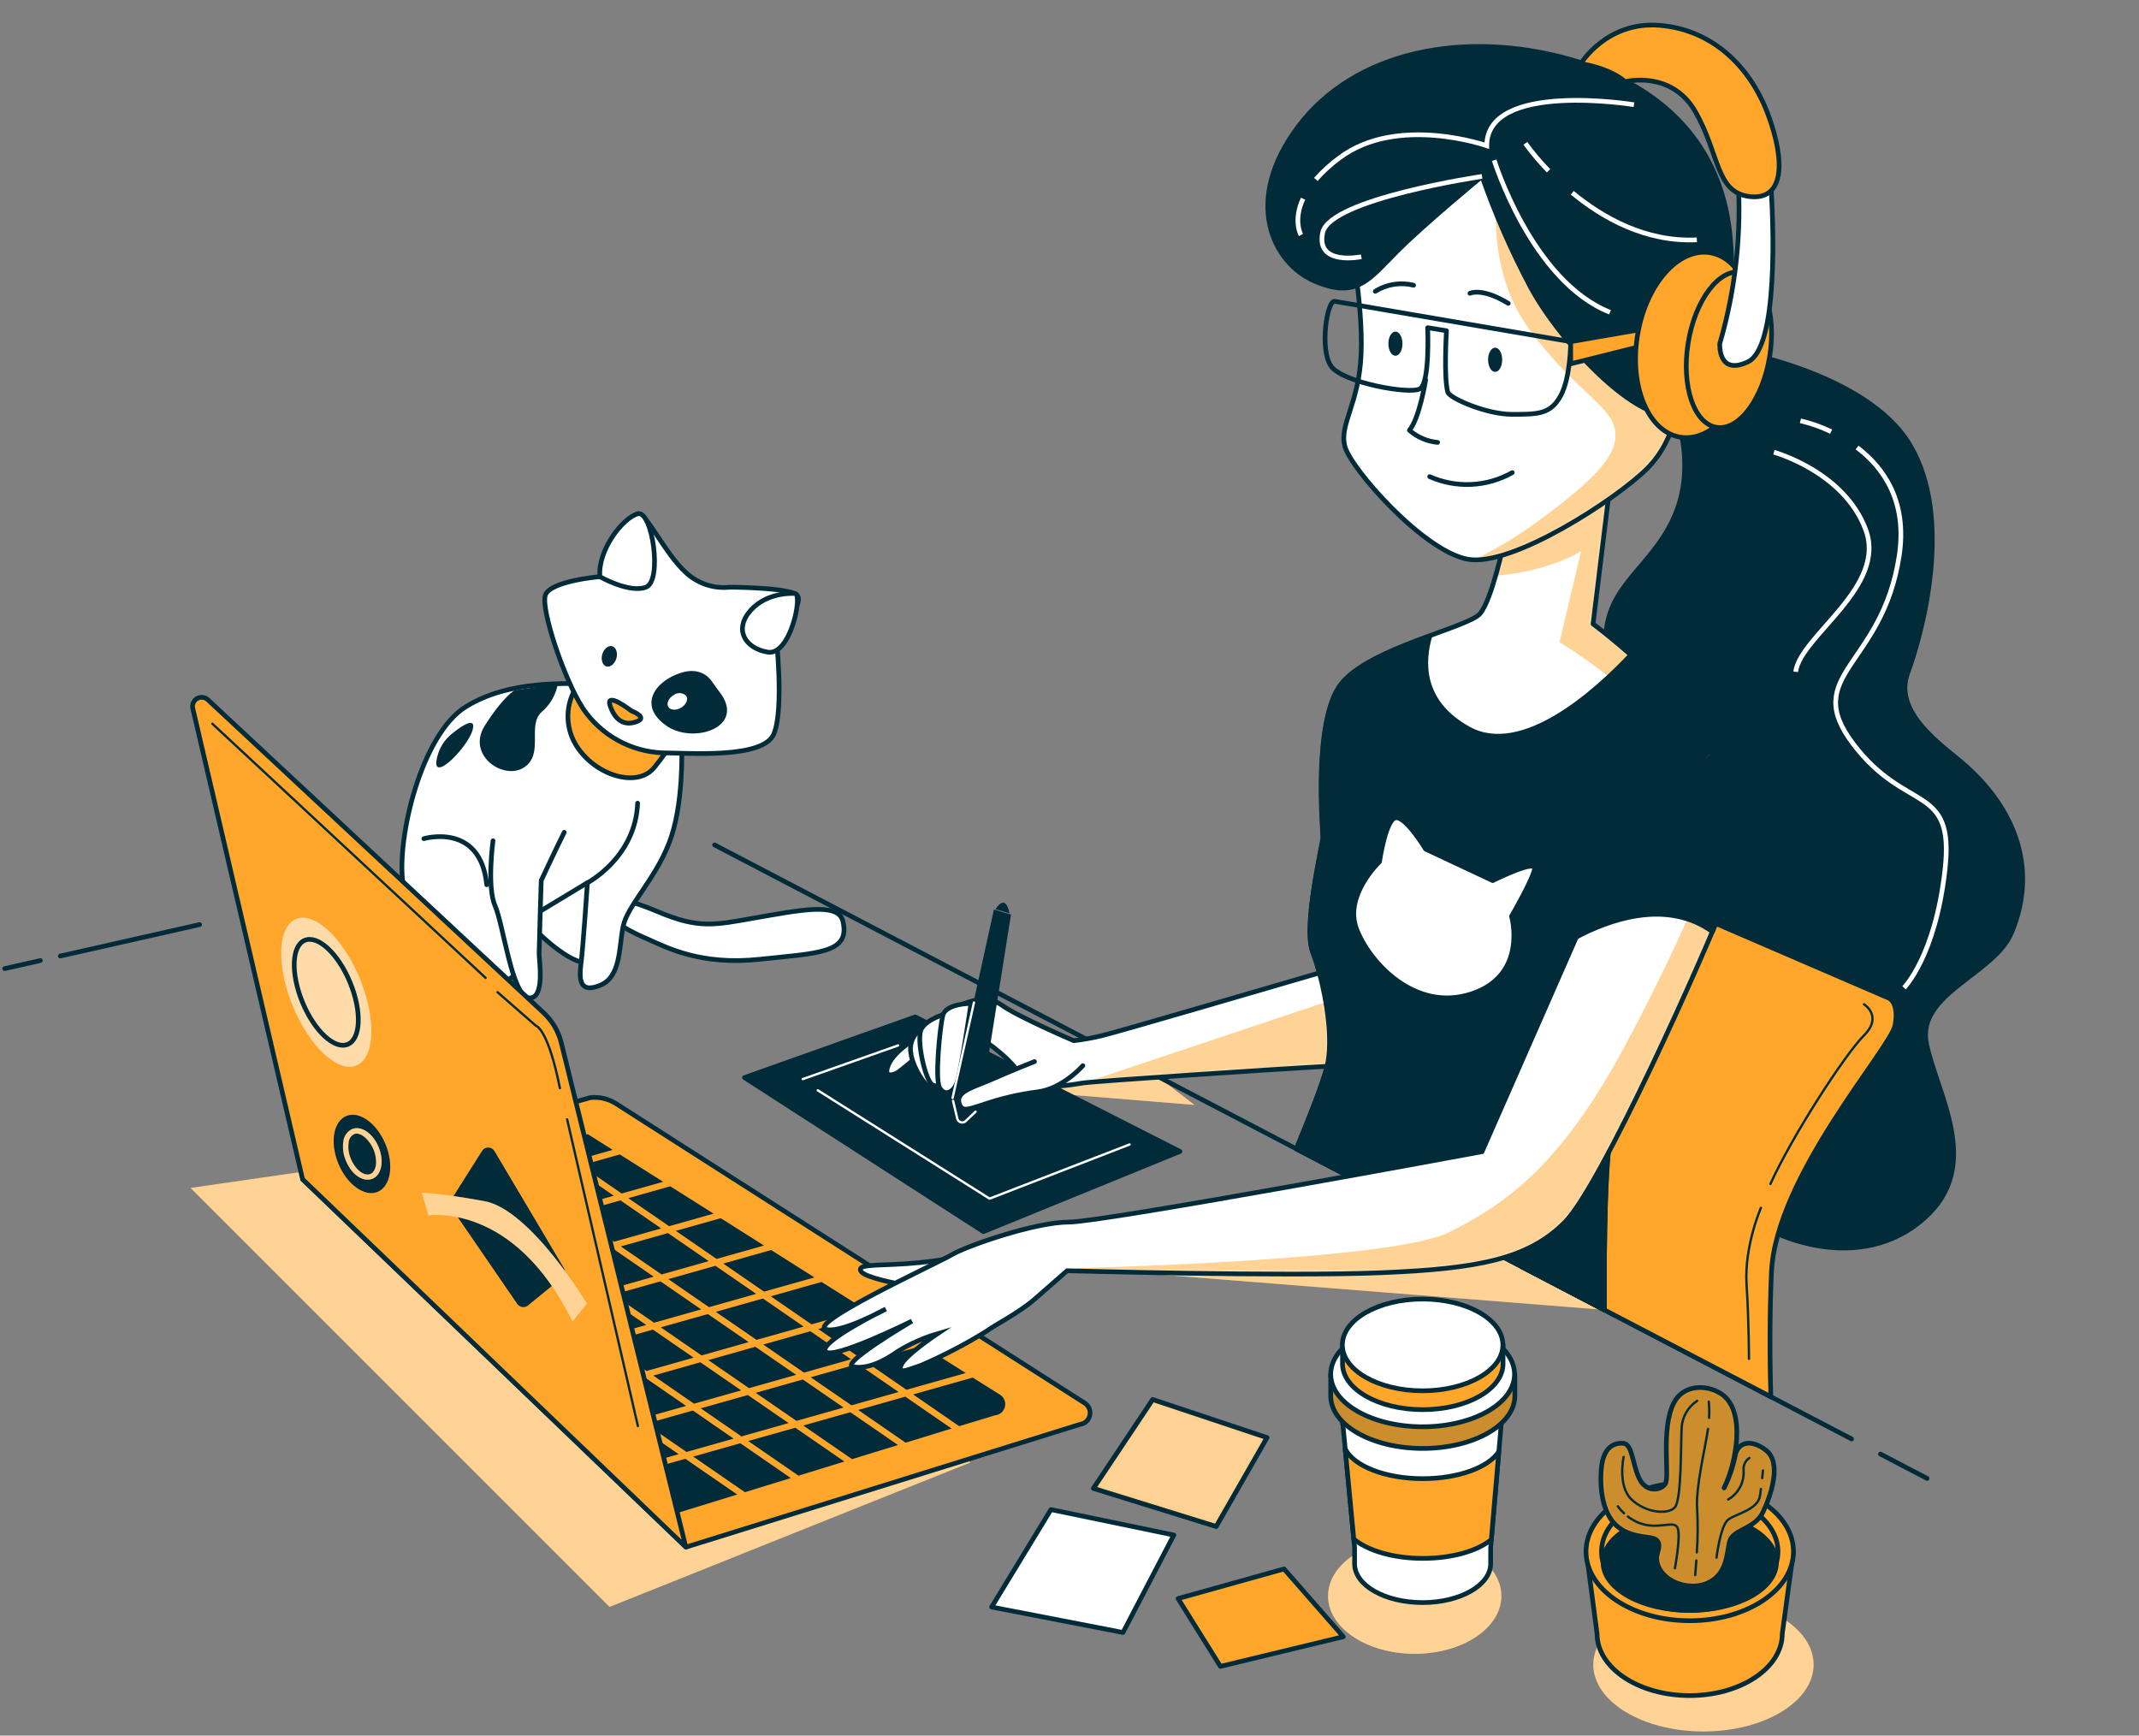<svg width="456" height="370" viewBox="0 0 456 370" fill="none" xmlns="http://www.w3.org/2000/svg">
<rect x="0" y="0" width="456" height="370" fill="#808080" stroke="none"/>
<path d="M206.909 311.763L129.939 342.558L40.637 253.256L99.144 244.792L206.909 311.763Z" fill="#FFA62B"/>
<path opacity="0.5" d="M206.909 311.763L129.939 342.558L40.637 253.256L99.144 244.792L206.909 311.763Z" fill="white"/>
<path d="M301.592 352.569C311.796 352.569 320.067 347.053 320.067 340.249C320.067 333.445 311.796 327.928 301.592 327.928C291.389 327.928 283.118 333.445 283.118 340.249C283.118 347.053 291.389 352.569 301.592 352.569Z" fill="#FFA62B"/>
<path opacity="0.5" d="M301.592 352.569C311.796 352.569 320.067 347.053 320.067 340.249C320.067 333.445 311.796 327.928 301.592 327.928C291.389 327.928 283.118 333.445 283.118 340.249C283.118 347.053 291.389 352.569 301.592 352.569Z" fill="white"/>
<path d="M229.241 270.299L342.029 279.236L316.996 266.35L229.241 270.299Z" fill="#FFA62B"/>
<path opacity="0.5" d="M229.241 270.299L342.029 279.236L316.996 266.35L229.241 270.299Z" fill="white"/>
<path d="M254.644 235.555L221.181 232.818L225.384 227.853H244.633L254.644 235.555Z" fill="#FFA62B"/>
<path opacity="0.5" d="M254.644 235.555L221.181 232.818L225.384 227.853H244.633L254.644 235.555Z" fill="white"/>
<path d="M363.148 369.116C376.113 369.116 386.623 362.741 386.623 354.879C386.623 347.016 376.113 340.641 363.148 340.641C350.183 340.641 339.674 347.016 339.674 354.879C339.674 362.741 350.183 369.116 363.148 369.116Z" fill="#FFA62B"/>
<path opacity="0.5" d="M363.148 369.116C376.113 369.116 386.623 362.741 386.623 354.879C386.623 347.016 376.113 340.641 363.148 340.641C350.183 340.641 339.674 347.016 339.674 354.879C339.674 362.741 350.183 369.116 363.148 369.116Z" fill="white"/>
<path d="M224.045 321.82L211.401 342.593L239.402 348.02L250.244 327.247L224.045 321.82Z" fill="white" stroke="#022B3A" stroke-linecap="round" stroke-linejoin="round"/>
<path d="M245.73 298.346L233.086 317.306L259.274 325.434L270.117 306.475L245.73 298.346Z" fill="#FFA62B"/>
<mask id="mask0_6_841" style="mask-type:luminance" maskUnits="userSpaceOnUse" x="233" y="298" width="38" height="28">
<path d="M245.73 298.346L233.086 317.306L259.274 325.434L270.117 306.475L245.73 298.346Z" fill="white"/>
</mask>
<g mask="url(#mask0_6_841)">
<path opacity="0.5" d="M245.73 298.346L233.086 317.306L259.274 325.434L270.117 306.475L245.73 298.346Z" fill="white" stroke="#022B3A" stroke-miterlimit="10"/>
</g>
<path d="M245.73 298.346L233.086 317.306L259.274 325.434L270.117 306.475L245.73 298.346Z" stroke="#022B3A" stroke-linecap="round" stroke-linejoin="round"/>
<path d="M273.73 334.475L251.145 340.792L260.174 355.248L286.374 348.92L273.73 334.475Z" fill="#FFA62B" stroke="#022B3A" stroke-linecap="round" stroke-linejoin="round"/>
<path d="M338.16 330.769L340.47 348.308C340.47 355.571 349.303 361.472 360.203 361.472C371.103 361.472 379.948 355.571 379.948 348.308L382.327 330.769H338.16Z" fill="#FFA62B" stroke="#022B3A" stroke-linecap="round" stroke-linejoin="round"/>
<path d="M360.226 345.514C372.438 345.514 382.338 338.912 382.338 330.769C382.338 322.625 372.438 316.024 360.226 316.024C348.014 316.024 338.114 322.625 338.114 330.769C338.114 338.912 348.014 345.514 360.226 345.514Z" fill="#FFA62B" stroke="#022B3A" stroke-linecap="round" stroke-linejoin="round"/>
<path d="M360.226 343.309C370.615 343.309 379.036 337.694 379.036 330.769C379.036 323.843 370.615 318.229 360.226 318.229C349.838 318.229 341.417 323.843 341.417 330.769C341.417 337.694 349.838 343.309 360.226 343.309Z" fill="#FFA62B" stroke="#022B3A" stroke-linecap="round" stroke-linejoin="round"/>
<path d="M360.226 343.32C370.436 343.32 378.713 338.719 378.713 333.044C378.713 327.368 370.436 322.767 360.226 322.767C350.017 322.767 341.74 327.368 341.74 333.044C341.74 338.719 350.017 343.32 360.226 343.32Z" fill="#022B3A" stroke="#022B3A" stroke-linecap="round" stroke-linejoin="round"/>
<path d="M366.889 297.11C363.679 295.043 358.806 295.228 356.855 299.05C353.968 304.616 356.035 314.927 354.996 316.37C353.957 317.814 350.874 318.229 349.43 315.135C347.987 312.04 347.987 307.918 346.128 307.71C344.269 307.502 341.798 308.334 341.382 313.079C340.967 317.825 341.798 323.183 345.1 325.654C348.403 328.125 352.109 327.305 353.183 328.344C354.257 329.383 353.183 331 353.183 332.062C353.183 336.681 359.222 338.99 363.044 337.836C368.609 336.184 367.997 330.607 368.817 328.344C369.637 326.081 374.187 325.862 375.838 322.363C377.489 318.864 379.96 311.832 376.45 309.153C372.939 306.475 370.261 307.71 369.857 310.597C369.376 312.889 368.6 315.109 367.547 317.202C370.018 312.317 372.443 300.69 366.889 297.11Z" fill="#FFA62B"/>
<mask id="mask1_6_841" style="mask-type:luminance" maskUnits="userSpaceOnUse" x="341" y="295" width="38" height="44">
<path d="M366.889 297.11C363.679 295.043 358.806 295.228 356.855 299.05C353.968 304.616 356.035 314.927 354.996 316.37C353.957 317.814 350.874 318.229 349.43 315.135C347.987 312.04 347.987 307.918 346.128 307.71C344.269 307.502 341.798 308.334 341.382 313.079C340.967 317.825 341.798 323.183 345.1 325.654C348.403 328.125 352.109 327.305 353.183 328.344C354.257 329.383 353.183 331 353.183 332.062C353.183 336.681 359.222 338.99 363.044 337.836C368.609 336.184 367.997 330.607 368.817 328.344C369.637 326.081 374.187 325.862 375.838 322.363C377.489 318.864 379.96 311.832 376.45 309.153C372.939 306.475 370.261 307.71 369.857 310.597C369.376 312.889 368.6 315.109 367.547 317.202C370.018 312.317 372.443 300.69 366.889 297.11Z" fill="white"/>
</mask>
<g mask="url(#mask1_6_841)">
<path opacity="0.2" d="M366.889 297.11C363.679 295.043 358.806 295.228 356.855 299.05C353.968 304.616 356.035 314.927 354.996 316.37C353.957 317.814 350.874 318.229 349.43 315.135C347.987 312.04 347.987 307.918 346.128 307.71C344.269 307.502 341.798 308.334 341.382 313.079C340.967 317.825 341.798 323.183 345.1 325.654C348.403 328.125 352.109 327.305 353.183 328.344C354.257 329.383 353.183 331 353.183 332.062C353.183 336.681 359.222 338.99 363.044 337.836C368.609 336.184 367.997 330.607 368.817 328.344C369.637 326.081 374.187 325.862 375.838 322.363C377.489 318.864 379.96 311.832 376.45 309.153C372.939 306.475 370.261 307.71 369.857 310.597C369.376 312.889 368.6 315.109 367.547 317.202C370.018 312.317 372.443 300.69 366.889 297.11Z" fill="#022B3A"/>
</g>
<path d="M366.889 297.11C363.679 295.043 358.806 295.228 356.855 299.05C353.968 304.616 356.035 314.927 354.996 316.37C353.957 317.814 350.874 318.229 349.43 315.135C347.987 312.04 347.987 307.918 346.128 307.71C344.269 307.502 341.798 308.334 341.382 313.079C340.967 317.825 341.798 323.183 345.1 325.654C348.403 328.125 352.109 327.305 353.183 328.344C354.257 329.383 353.183 331 353.183 332.062C353.183 336.681 359.222 338.99 363.044 337.836C368.609 336.184 367.997 330.607 368.817 328.344C369.637 326.081 374.187 325.862 375.838 322.363C377.489 318.864 379.96 311.832 376.45 309.153C372.939 306.475 370.261 307.71 369.857 310.597C369.376 312.889 368.6 315.109 367.547 317.202C370.018 312.317 372.443 300.69 366.889 297.11Z" stroke="#022B3A" stroke-linecap="round" stroke-linejoin="round"/>
<path d="M361.809 298.634C360.872 299.251 360.088 300.072 359.516 301.036C358.944 302.001 358.598 303.083 358.506 304.2C358.298 307.918 358.506 319.673 357.063 321.324C355.62 322.975 350.874 322.559 347.825 319.673C344.777 316.786 346.128 310.608 346.128 310.608" stroke="#022B3A" stroke-width="0.5" stroke-linecap="round" stroke-linejoin="round"/>
<path d="M347.04 323.31C348.109 324.142 349.346 324.733 350.665 325.042C354.383 325.862 357.062 324.014 357.686 325.862C358.309 327.709 357.062 334.325 357.062 334.325" stroke="#022B3A" stroke-width="0.5" stroke-linecap="round" stroke-linejoin="round"/>
<path d="M344.892 321.116C345.277 321.658 345.718 322.157 346.209 322.605" stroke="#022B3A" stroke-width="0.5" stroke-linecap="round" stroke-linejoin="round"/>
<path d="M361.739 330.942C361.948 327.867 361.971 324.782 361.809 321.705C361.439 317.086 363.587 308.507 364.118 304.627" stroke="#022B3A" stroke-width="0.5" stroke-linecap="round" stroke-linejoin="round"/>
<path d="M361.392 335.769C361.392 335.769 361.508 334.51 361.635 332.663" stroke="#022B3A" stroke-width="0.5" stroke-linecap="round" stroke-linejoin="round"/>
<path d="M375.676 315.1C375.78 314.095 375.838 313.483 375.838 313.483" stroke="#022B3A" stroke-width="0.5" stroke-linecap="round" stroke-linejoin="round"/>
<path d="M365.93 332.051C365.93 332.051 366.762 325.25 368.413 323.968C370.064 322.686 374.798 321.901 375.214 318.807C375.283 318.322 375.341 317.86 375.399 317.432" stroke="#022B3A" stroke-width="0.5" stroke-linecap="round" stroke-linejoin="round"/>
<path d="M372.951 310.805C372.518 311.095 372.173 311.498 371.953 311.97C371.733 312.442 371.647 312.966 371.704 313.483C371.788 314.72 371.525 315.955 370.943 317.049C370.362 318.143 369.485 319.052 368.413 319.673" stroke="#022B3A" stroke-width="0.5" stroke-linecap="round" stroke-linejoin="round"/>
<path d="M364.348 302.272C364.41 301.117 364.387 299.959 364.279 298.808" stroke="#022B3A" stroke-width="0.5" stroke-linecap="round" stroke-linejoin="round"/>
<path d="M285.716 297.745L288.776 329.961V333.367C288.776 337.986 295.265 341.646 303.279 341.646C311.292 341.646 317.782 337.94 317.782 333.367V329.961L320.564 297.411L285.716 297.745Z" fill="white" stroke="#022B3A" stroke-linecap="round" stroke-linejoin="round"/>
<path d="M317.92 328.217L319.525 309.454C317.366 312.814 310.923 315.227 303.302 315.227C295.277 315.227 288.568 312.525 286.778 308.888L288.603 328.102C291.559 330.561 297.02 332.224 303.302 332.224C309.583 332.224 314.964 330.642 317.92 328.217Z" fill="#FFA62B" stroke="#022B3A" stroke-linecap="round" stroke-linejoin="round"/>
<path d="M286.293 303.819V303.6L286.143 302.306L286.293 303.819Z" fill="white" stroke="#022B3A" stroke-linecap="round" stroke-linejoin="round"/>
<path d="M321.118 292.965C318.047 289.085 311.223 286.372 303.279 286.372C295.334 286.372 288.51 289.085 285.427 292.965H283.684V297.584C283.684 303.773 292.459 308.784 303.313 308.784C314.167 308.784 322.943 303.773 322.943 297.584V292.965H321.118Z" fill="#FFA62B" stroke="#022B3A" stroke-linecap="round" stroke-linejoin="round"/>
<path opacity="0.2" d="M321.118 292.965C318.047 289.085 311.223 286.372 303.279 286.372C295.334 286.372 288.51 289.085 285.427 292.965H283.684V297.584C283.684 303.773 292.459 308.784 303.313 308.784C314.167 308.784 322.943 303.773 322.943 297.584V292.965H321.118Z" fill="#022B3A"/>
<path d="M303.279 304.165C314.101 304.165 322.873 299.151 322.873 292.965C322.873 286.779 314.101 281.765 303.279 281.765C292.457 281.765 283.684 286.779 283.684 292.965C283.684 299.151 292.457 304.165 303.279 304.165Z" fill="white" stroke="#022B3A" stroke-linecap="round" stroke-linejoin="round"/>
<path d="M318.866 286.718C316.176 283.324 310.218 280.945 303.278 280.945C296.339 280.945 290.381 283.312 287.69 286.718H286.201V290.737C286.201 296.14 293.856 300.517 303.313 300.517C312.77 300.517 320.425 296.14 320.425 290.737V286.718H318.866Z" fill="#FFA62B" stroke="#022B3A" stroke-linecap="round" stroke-linejoin="round"/>
<path d="M303.279 296.498C312.73 296.498 320.391 292.12 320.391 286.718C320.391 281.317 312.73 276.938 303.279 276.938C293.828 276.938 286.167 281.317 286.167 286.718C286.167 292.12 293.828 296.498 303.279 296.498Z" fill="white" stroke="#022B3A" stroke-linecap="round" stroke-linejoin="round"/>
<path d="M130.562 191.746C130.562 191.746 131.902 190.857 140.4 194.425C148.899 197.993 152.236 197.22 160.503 195.765C170.433 194.033 178.678 192.301 179.671 196.319C181.391 203.247 174.44 203.166 161.935 204.506C149.43 205.845 142.178 202.023 138.16 200.233C136.311 199.474 134.52 198.578 132.803 197.554L130.562 191.746Z" fill="white" stroke="#022B3A" stroke-linecap="round" stroke-linejoin="round"/>
<path d="M111.349 195.326C111.349 195.326 122.526 208.281 127.433 204.702C132.341 201.122 131.902 189.518 127.433 185.938C122.965 182.359 110.46 189.068 111.349 195.326Z" fill="white" stroke="#022B3A" stroke-linecap="round" stroke-linejoin="round"/>
<path d="M145.331 159.577C145.331 159.577 145.781 171.644 142.652 179.68C139.523 187.717 133.715 193.086 132.826 197.554C131.937 202.023 132.375 208.281 127.907 210.071C123.438 211.861 123.438 208.732 123.889 205.152C124.339 201.573 125.228 188.179 125.228 188.179L110.46 197.104C110.46 197.104 114.478 208.281 105.991 209.621C97.504 210.96 87.228 198.005 85.888 188.213C84.549 178.422 89.907 156.483 99.294 150.675C108.682 144.867 120.736 145.767 127.006 145.767C133.276 145.767 142.629 150.201 145.331 159.577Z" fill="white" stroke="#022B3A" stroke-linecap="round" stroke-linejoin="round"/>
<path d="M109.709 147.176C109.709 147.176 107.4 148.331 103.37 154.67C99.34 161.009 107.4 166.471 111.73 163.596C116.06 160.72 112.296 154.67 115.471 151.783C117.298 150.234 118.524 148.093 118.935 145.733L109.709 147.176Z" fill="#022B3A"/>
<path d="M96.754 156.102C95.721 156.839 94.854 157.783 94.208 158.875C93.562 159.967 93.151 161.181 93.001 162.441C92.712 166.471 99.929 158.977 100.783 155.513C101.638 152.049 96.754 156.102 96.754 156.102Z" fill="#022B3A"/>
<path d="M122.526 147.072C121.501 148.934 121.002 151.039 121.081 153.162C121.16 155.285 121.816 157.347 122.976 159.127C126.995 165.385 135.932 168.064 139.5 163.596C143.068 159.127 144.419 156.898 143.079 154.67C141.74 152.441 128.784 143.493 122.526 147.072Z" fill="#FFA62B" stroke="#022B3A" stroke-linecap="round" stroke-linejoin="round"/>
<path d="M155.584 125.18C153.888 125.364 152.173 125.18 150.554 124.64C148.936 124.099 147.454 123.216 146.208 122.05C141.74 118.032 137.71 109.095 135.932 109.534C134.154 109.973 127.849 122.94 127.849 122.94C127.849 122.94 117.122 123.84 116.233 126.958C115.344 130.075 120.251 144.832 124.316 151.09C126.211 153.878 128.734 156.182 131.682 157.816C134.631 159.451 137.921 160.37 141.29 160.501C146.647 160.501 162.732 161.84 164.972 156.471C167.212 151.102 165.411 135.029 165.411 135.029C165.411 135.029 172.57 127.882 169.44 126.542C166.311 125.203 155.584 125.18 155.584 125.18Z" fill="white" stroke="#022B3A" stroke-linecap="round" stroke-linejoin="round"/>
<path d="M153.414 147.534C152.871 146.83 152.351 146.114 151.843 145.375C151 144.128 149.003 142.223 145.158 143.435C139.685 145.155 135.92 150.363 141.994 154.67C147.71 158.769 159.187 155.074 153.414 147.534Z" fill="#022B3A"/>
<path d="M127.884 122.94C127.884 122.94 134.142 126.519 137.71 125.18C141.278 123.84 139.049 108.645 135.932 109.534C132.814 110.423 127.433 117.132 127.884 122.94Z" fill="white" stroke="#022B3A" stroke-linecap="round" stroke-linejoin="round"/>
<path d="M169.44 126.519C169.44 126.519 163.667 126.069 160.053 130.087C156.439 134.105 158.713 138.17 163.632 139.024C168.551 139.879 171.218 126.519 169.44 126.519Z" fill="white" stroke="#022B3A" stroke-linecap="round" stroke-linejoin="round"/>
<path d="M134.592 151.541C134.592 151.541 128.819 147.072 130.124 150.64C131.428 154.208 133.692 154.67 135.897 153.769C138.102 152.869 134.592 151.541 134.592 151.541Z" fill="#FFA62B" stroke="#022B3A" stroke-linecap="round" stroke-linejoin="round"/>
<path d="M131.405 140.34C131.07 141.495 130.124 142.303 129.292 142.072C128.461 141.842 128.057 140.687 128.392 139.498C128.726 138.308 129.673 137.535 130.505 137.766C131.336 137.996 131.74 139.163 131.405 140.34Z" fill="#022B3A"/>
<path d="M145.181 150.883C144.107 151.506 142.871 151.414 142.456 150.663C142.04 149.913 142.525 148.816 143.61 148.192C144.007 147.877 144.508 147.723 145.014 147.761C145.519 147.8 145.991 148.028 146.335 148.4C146.751 149.151 146.243 150.259 145.181 150.883Z" fill="white"/>
<path d="M105.102 179.241C105.102 179.241 103.762 189.068 105.541 193.097C107.319 197.127 109.12 212.311 112.7 212.727C116.279 213.143 114.928 204.644 114.928 203.339C114.928 202.035 115.378 187.705 115.378 187.705C115.378 187.705 118.508 180.996 120.286 177.429" fill="white"/>
<path d="M105.102 179.241C105.102 179.241 103.762 189.068 105.541 193.097C107.319 197.127 109.12 212.311 112.7 212.727C116.279 213.143 114.928 204.644 114.928 203.339C114.928 202.035 115.378 187.705 115.378 187.705C115.378 187.705 118.508 180.996 120.286 177.429" stroke="#022B3A" stroke-linecap="round" stroke-linejoin="round"/>
<path d="M90.357 178.791C90.357 178.791 102.423 175.212 103.763 188.617" stroke="#022B3A" stroke-linecap="round" stroke-linejoin="round"/>
<path d="M125.205 188.213C125.205 188.213 135.481 182.844 135.932 171.228" stroke="#022B3A" stroke-linecap="round" stroke-linejoin="round"/>
<path d="M0.997 206.492L8.606 204.771" stroke="#022B3A" stroke-linecap="round" stroke-linejoin="round"/>
<path d="M64.504 251.397L125.863 233.996C127.814 233.789 129.776 234.262 131.417 235.335L231.262 299.131C231.687 299.406 232.018 299.805 232.209 300.274C232.4 300.743 232.442 301.259 232.33 301.753C232.218 302.247 231.957 302.695 231.582 303.035C231.207 303.376 230.736 303.593 230.234 303.657L146.266 329.811L64.504 251.397Z" fill="#FFA62B" stroke="#022B3A" stroke-linecap="round" stroke-linejoin="round"/>
<path d="M100.379 255.069L109.074 261.061L119.12 258.221L110.437 252.24L100.379 255.069Z" fill="#022B3A"/>
<path d="M105.795 271.823L97.112 265.83L87.055 268.671L95.749 274.663L105.795 271.823Z" fill="#022B3A"/>
<path d="M122.226 258.741L130.909 264.722L140.954 261.881L132.271 255.9L122.226 258.741Z" fill="#022B3A"/>
<path d="M132.352 265.715L141.035 271.696L151.081 268.855L142.398 262.874L132.352 265.715Z" fill="#022B3A"/>
<path d="M110.506 262.043L119.189 268.036L129.235 265.195L120.552 259.214L110.506 262.043Z" fill="#022B3A"/>
<path d="M88.659 258.383L97.343 264.375L107.4 261.535L98.705 255.542L88.659 258.383Z" fill="#022B3A"/>
<path d="M157.997 296.406L149.303 290.413L139.269 293.254L147.952 299.247L157.997 296.406Z" fill="#022B3A"/>
<path d="M146.266 299.72L137.583 293.727L127.537 296.568L136.232 302.549L146.266 299.72Z" fill="#022B3A"/>
<path d="M115.91 278.797L107.227 272.804L97.181 275.645L105.864 281.626L115.91 278.797Z" fill="#022B3A"/>
<path d="M168.112 303.38L159.429 297.399L149.383 300.228L158.066 306.221L168.112 303.38Z" fill="#022B3A"/>
<path d="M126.036 285.771L117.342 279.779L107.296 282.619L115.991 288.6L126.036 285.771Z" fill="#022B3A"/>
<path d="M136.151 292.746L127.468 286.753L117.422 289.593L126.105 295.586L136.151 292.746Z" fill="#022B3A"/>
<path d="M142.467 272.689L151.15 278.67L161.196 275.83L152.513 269.848L142.467 272.689Z" fill="#022B3A"/>
<path d="M98.786 265.357L107.469 271.35L117.515 268.509L108.832 262.528L98.786 265.357Z" fill="#022B3A"/>
<path d="M179.832 300.066L171.149 294.085L161.104 296.926L169.787 302.907L179.832 300.066Z" fill="#022B3A"/>
<path d="M149.476 279.144L140.793 273.162L130.748 275.991L139.431 281.984L149.476 279.144Z" fill="#022B3A"/>
<path d="M127.63 275.483L118.947 269.491L108.901 272.331L117.584 278.324L127.63 275.483Z" fill="#022B3A"/>
<path d="M85.553 257.875L80.473 254.364L73.603 256.293L77.621 260.115L85.553 257.875Z" fill="#022B3A"/>
<path d="M95.668 264.849L86.985 258.856L78.752 261.188L85.553 267.632L85.623 267.678L95.668 264.849Z" fill="#022B3A"/>
<path d="M120.621 269.029L129.316 275.01L139.361 272.169L130.666 266.188L120.621 269.029Z" fill="#022B3A"/>
<path d="M137.756 282.458L129.073 276.476L119.027 279.305L127.71 285.298L137.756 282.458Z" fill="#022B3A"/>
<path d="M181.437 289.778L172.754 283.797L162.708 286.637L171.392 292.619L181.437 289.778Z" fill="#022B3A"/>
<path d="M152.582 279.663L161.277 285.644L171.322 282.804L162.639 276.823L152.582 279.663Z" fill="#022B3A"/>
<path d="M169.718 293.092L161.034 287.111L150.989 289.951L159.672 295.933L169.718 293.092Z" fill="#022B3A"/>
<path d="M159.591 286.118L150.908 280.137L140.862 282.966L149.557 288.958L159.591 286.118Z" fill="#022B3A"/>
<path d="M147.871 289.432L139.188 283.451L129.142 286.279L137.825 292.272L147.871 289.432Z" fill="#022B3A"/>
<path d="M104.19 282.1L95.507 276.118L94.733 276.338L101.58 282.839L104.19 282.1Z" fill="#022B3A"/>
<path d="M181.276 301.059L171.23 303.9L181.645 311.07L191.437 308.057L181.276 301.059Z" fill="#022B3A"/>
<path d="M169.544 304.373L159.499 307.202L170.225 314.592L180.006 311.578L169.544 304.373Z" fill="#022B3A"/>
<path d="M124.431 296.048L115.748 290.067L110.702 291.487L117.561 297.999L124.431 296.048Z" fill="#022B3A"/>
<path d="M191.564 296.752L182.869 290.771L172.823 293.612L181.518 299.593L191.564 296.752Z" fill="#022B3A"/>
<path d="M134.546 303.034L125.863 297.041L118.692 299.073L125.54 305.574L134.546 303.034Z" fill="#022B3A"/>
<path d="M144.673 310.008L135.99 304.015L126.671 306.648L133.53 313.149L144.673 310.008Z" fill="#022B3A"/>
<path d="M156.393 306.694L147.709 300.701L137.664 303.542L146.347 309.535L156.393 306.694Z" fill="#022B3A"/>
<path d="M213.133 297.295L207.36 293.681L194.658 297.272L204.473 304.038L212.117 301.729C212.621 301.685 213.097 301.482 213.478 301.151C213.86 300.819 214.126 300.374 214.239 299.882C214.352 299.389 214.305 298.873 214.107 298.409C213.908 297.944 213.567 297.554 213.133 297.295Z" fill="#022B3A"/>
<path d="M146.104 310.989L134.662 314.223L143.668 322.767L157.166 318.61L146.104 310.989Z" fill="#022B3A"/>
<path d="M196.644 286.88L184.555 290.298L193.238 296.279L205.882 292.711L196.644 286.88Z" fill="#022B3A"/>
<path d="M192.996 297.745L182.95 300.586L193.065 307.56L202.857 304.546L192.996 297.745Z" fill="#022B3A"/>
<path d="M122.399 247.459L130.609 245.138L125.309 241.79L117.388 244.007L122.399 247.459Z" fill="#022B3A"/>
<path d="M168.586 315.1L157.824 307.676L147.779 310.516L158.794 318.114L168.586 315.1Z" fill="#022B3A"/>
<path d="M123.831 248.452L132.514 254.434L141.371 251.94L132.133 246.108L123.831 248.452Z" fill="#022B3A"/>
<path d="M144.072 262.401L152.755 268.382L162.87 265.53L153.644 259.699L144.072 262.401Z" fill="#022B3A"/>
<path d="M133.946 255.427L142.64 261.408L152.12 258.729L142.883 252.898L133.946 255.427Z" fill="#022B3A"/>
<path d="M154.187 269.375L162.87 275.356L173.62 272.331L164.395 266.488L154.187 269.375Z" fill="#022B3A"/>
<path d="M164.313 276.349L172.997 282.331L184.37 279.121L175.144 273.289L164.313 276.349Z" fill="#022B3A"/>
<path d="M185.894 280.079L174.428 283.323L183.112 289.305L195.12 285.921L185.894 280.079Z" fill="#022B3A"/>
<path d="M112.111 251.766L120.794 257.748L130.84 254.907L122.156 248.926L112.111 251.766Z" fill="#022B3A"/>
<path d="M91.823 273.59L93.602 275.264L94.063 275.125L91.823 273.59Z" fill="#022B3A"/>
<path d="M87.228 257.401L97.273 254.561L92.216 251.074L82.147 253.891L87.228 257.401Z" fill="#022B3A"/>
<path d="M98.948 254.087L108.993 251.247L103.959 247.771L93.89 250.6L98.948 254.087Z" fill="#022B3A"/>
<path d="M105.645 247.309L110.679 250.773L120.725 247.933L115.702 244.48L105.645 247.309Z" fill="#022B3A"/>
<path d="M114.305 289.085L105.622 283.093L102.712 283.912L109.571 290.413L114.305 289.085Z" fill="#022B3A"/>
<path d="M146.208 329.811L119.651 222.299C119.046 219.855 117.742 217.64 115.898 215.925L44.309 149.174C44.004 148.891 43.617 148.714 43.205 148.667C42.792 148.621 42.376 148.708 42.016 148.916C41.657 149.124 41.374 149.442 41.209 149.823C41.043 150.204 41.005 150.628 41.099 151.033L64.504 251.397L146.208 329.811Z" fill="#FFA62B" stroke="#022B3A" stroke-linecap="round" stroke-linejoin="round"/>
<path d="M106.072 211.526L114.259 218.685C114.259 218.685 116.81 219.193 119.362 231.975" stroke="#022B3A" stroke-width="0.5" stroke-linecap="round" stroke-linejoin="round"/>
<path d="M120.898 238.615L135.989 304.015" stroke="#022B3A" stroke-width="0.5" stroke-linecap="round" stroke-linejoin="round"/>
<path d="M76.709 208.605C80.254 217.219 79.93 225.521 75.981 227.149C72.032 228.777 65.947 223.107 62.402 214.447C58.857 205.787 59.181 197.531 63.13 195.915C67.079 194.298 73.164 199.991 76.709 208.605Z" fill="#FFA62B"/>
<path opacity="0.6" d="M76.709 208.605C80.254 217.219 79.93 225.521 75.981 227.149C72.032 228.777 65.947 223.107 62.402 214.447C58.857 205.787 59.181 197.531 63.13 195.915C67.079 194.298 73.164 199.991 76.709 208.605Z" fill="white"/>
<path d="M74.122 222.642C76.929 221.486 77.159 215.582 74.636 209.455C72.113 203.329 67.793 199.299 64.986 200.455C62.179 201.61 61.949 207.514 64.472 213.641C66.994 219.768 71.315 223.797 74.122 222.642Z" stroke="#022B3A" stroke-miterlimit="10"/>
<path d="M82.182 243.926C84.029 248.395 83.267 252.944 80.496 254.087C77.725 255.23 73.983 252.528 72.136 248.071C70.288 243.614 71.062 239.053 73.833 237.91C76.605 236.767 80.346 239.469 82.182 243.926Z" fill="#022B3A"/>
<path d="M78.36 251.489C76.616 251.489 74.723 249.907 73.741 247.436C73.189 246.166 72.997 244.767 73.187 243.395C73.238 242.823 73.437 242.273 73.765 241.801C74.093 241.33 74.538 240.951 75.058 240.705C77.009 239.896 79.503 241.594 80.727 244.561C81.939 247.529 81.362 250.485 79.411 251.293C79.076 251.425 78.719 251.492 78.36 251.489ZM76.05 241.663C75.852 241.661 75.656 241.7 75.473 241.778C75.141 241.956 74.861 242.216 74.659 242.534C74.456 242.851 74.339 243.215 74.319 243.591C74.153 244.769 74.321 245.969 74.803 247.055C75.739 249.365 77.644 250.819 78.96 250.277C80.277 249.734 80.588 247.344 79.641 245.058C78.775 243.037 77.205 241.663 76.05 241.663Z" fill="#FFA62B"/>
<g opacity="0.5">
<path d="M78.36 251.489C76.616 251.489 74.723 249.907 73.741 247.436C73.189 246.166 72.997 244.767 73.187 243.395C73.238 242.823 73.437 242.273 73.765 241.801C74.093 241.33 74.538 240.951 75.058 240.705C77.009 239.896 79.503 241.594 80.727 244.561C81.939 247.529 81.362 250.485 79.411 251.293C79.076 251.425 78.719 251.492 78.36 251.489ZM76.05 241.663C75.852 241.661 75.656 241.7 75.473 241.778C75.141 241.956 74.861 242.216 74.659 242.534C74.456 242.851 74.339 243.215 74.319 243.591C74.153 244.769 74.321 245.969 74.803 247.055C75.739 249.365 77.644 250.819 78.96 250.277C80.277 249.734 80.588 247.344 79.641 245.058C78.775 243.037 77.205 241.663 76.05 241.663Z" fill="white"/>
</g>
<path d="M102.77 245.358L96.2 255.75C96.03 256.003 95.94 256.3 95.94 256.604C95.94 256.909 96.03 257.206 96.2 257.459L110.264 277.966C110.387 278.148 110.547 278.302 110.733 278.418C110.92 278.535 111.129 278.61 111.346 278.641C111.564 278.671 111.786 278.656 111.997 278.595C112.208 278.535 112.404 278.43 112.573 278.289L119.859 272.343C120.149 272.109 120.345 271.778 120.411 271.411C120.477 271.044 120.408 270.665 120.217 270.345L105.425 245.416C105.293 245.183 105.103 244.989 104.873 244.851C104.643 244.714 104.382 244.639 104.114 244.633C103.846 244.628 103.582 244.691 103.346 244.818C103.111 244.945 102.912 245.131 102.77 245.358Z" fill="#022B3A"/>
<path d="M91.338 259.133C91.338 259.133 109.536 256.108 122.041 281.742L125.147 277.92C125.147 277.92 113.104 257.863 103.289 256.073C93.474 254.283 89.906 254.272 89.906 254.272L91.338 259.133Z" fill="#FFA62B"/>
<path opacity="0.5" d="M91.338 259.133C91.338 259.133 109.536 256.108 122.041 281.742L125.147 277.92C125.147 277.92 113.104 257.863 103.289 256.073C93.474 254.283 89.906 254.272 89.906 254.272L91.338 259.133Z" fill="white"/>
<path d="M12.855 203.813L42.553 197.104" stroke="#022B3A" stroke-linecap="round" stroke-linejoin="round"/>
<path d="M201.413 268.474C197.853 269.036 194.264 269.395 190.663 269.548C185.086 269.768 182.719 269.768 183.573 271.061C184.428 272.354 191.102 273.636 193.457 274.063C195.813 274.49 201.413 268.474 201.413 268.474Z" fill="white" stroke="#022B3A" stroke-miterlimit="10"/>
<path d="M410.825 315.181L400.883 309.985" stroke="#022B3A" stroke-linecap="round" stroke-linejoin="round"/>
<path d="M212.233 193.825C212.233 193.825 214.323 190.165 215.2 194.702L212.233 193.825Z" fill="#022B3A"/>
<path d="M394.728 306.763L152.34 180.13" stroke="#022B3A" stroke-linecap="round" stroke-linejoin="round"/>
<path d="M158.713 229.724L209.646 262.563L251.537 245.473L195.108 216.791L158.713 229.724Z" fill="#022B3A" stroke="#022B3A" stroke-linecap="round" stroke-linejoin="round"/>
<path d="M191.448 222.876L171.149 230.047" stroke="white" stroke-width="0.5" stroke-linecap="round" stroke-linejoin="round"/>
<path d="M174.336 232.437L210.962 255.531L240.811 243.984" stroke="white" stroke-width="0.5" stroke-linecap="round" stroke-linejoin="round"/>
<path d="M368.575 74.547C368.575 74.547 397.742 79.166 407.13 94.8C416.517 110.434 409.809 135.006 406.679 143.493C403.85 151.194 412.21 157.626 417.349 161.806C428.895 171.182 434.842 184.414 428.838 198.813C425.096 207.773 408.458 211.792 410.709 222.576C412.961 233.361 422.764 248.487 410.259 259.664C397.061 271.442 377.258 265.368 365.689 254.364C352.675 241.986 348.195 220.452 354.858 203.813C362.94 183.71 367.363 170.755 359.765 162.245C352.167 153.735 342.341 148.389 342.341 136.334C342.341 124.279 353.068 120.7 357.537 108.622C362.005 96.544 355.747 84.05 355.747 84.05L368.575 74.547Z" fill="#022B3A" stroke="#022B3A" stroke-linecap="round" stroke-linejoin="round"/>
<path d="M395.894 95.401C401.529 99.661 406.656 106.832 404.878 118.494C401.275 142.165 383.782 143.712 395.098 158.63C406.413 173.549 416.713 166.852 414.646 185.373C412.579 203.894 405.905 210.579 405.905 210.579" stroke="white" stroke-miterlimit="10"/>
<path d="M383.828 89.708C386.084 90.239 388.275 91.013 390.364 92.017" stroke="white" stroke-miterlimit="10"/>
<path d="M378.17 96.405C378.17 96.405 393.089 100.516 397.719 112.859C402.349 125.203 383.863 135.502 382.8 143.216" stroke="white" stroke-miterlimit="10"/>
<path d="M377.512 297.768C377.304 290.69 377.212 281.245 377.639 271.28C378.54 250.727 403.111 223.465 404 218.558C404.89 213.651 402.661 212.785 402.661 212.785L353.957 191.781C331.314 206.653 325.806 249.907 324.455 270.091L377.512 297.768Z" fill="#FFA62B" stroke="#022B3A" stroke-linecap="round" stroke-linejoin="round"/>
<path d="M397.372 214.089C397.372 214.089 401.46 216.641 397.372 220.729C393.285 224.816 382.038 242.194 377.42 252.413" stroke="#022B3A" stroke-width="0.5" stroke-linecap="round" stroke-linejoin="round"/>
<path d="M375.399 257.493C375.399 257.493 371.82 265.669 372.339 273.844C372.859 282.019 372.847 289.686 372.847 289.686" stroke="#022B3A" stroke-width="0.5" stroke-linecap="round" stroke-linejoin="round"/>
<path d="M279.861 202.993C282.009 208.582 284.596 220.602 282.875 227.472C281.986 231.04 279.007 238.534 276.363 244.919L342.029 279.236C341.96 265.565 342.133 243.984 343.876 239.977C346.451 233.961 367.074 177.267 365.815 164.381C364.557 151.495 339.616 133.02 339.616 133.02L343.438 101.613L320.679 115.365C320.679 115.365 318.093 127.812 315.518 130.826C312.943 133.84 291.893 138.124 285.877 145.837C279.861 153.55 282.009 177.198 282.009 178.479C282.009 179.761 277.714 197.451 279.861 202.993Z" fill="white"/>
<mask id="mask2_6_841" style="mask-type:luminance" maskUnits="userSpaceOnUse" x="276" y="101" width="90" height="179">
<path d="M279.861 202.993C282.009 208.582 284.596 220.602 282.875 227.472C281.986 231.04 279.007 238.534 276.363 244.919L342.029 279.236C341.96 265.565 342.133 243.984 343.876 239.977C346.451 233.961 367.074 177.267 365.815 164.381C364.557 151.495 339.616 133.02 339.616 133.02L343.438 101.613L320.679 115.365C320.679 115.365 318.093 127.812 315.518 130.826C312.943 133.84 291.893 138.124 285.877 145.837C279.861 153.55 282.009 177.198 282.009 178.479C282.009 179.761 277.714 197.451 279.861 202.993Z" fill="white"/>
</mask>
<g mask="url(#mask2_6_841)">
<g style="mix-blend-mode:multiply" opacity="0.5">
<path d="M365.781 164.335C364.487 151.448 339.581 132.974 339.581 132.974L343.438 101.613L320.679 115.365C320.679 115.365 319.929 118.956 318.843 122.755C320.31 122.628 321.949 122.42 323.785 122.097C332.468 120.561 337.076 117.478 337.076 117.478L332.457 136.9C332.457 136.9 355.966 150.756 362.097 167.568C362.929 169.877 363.818 172.036 364.73 174.184C365.507 170.96 365.86 167.649 365.781 164.335Z" fill="#FFA62B"/>
</g>
</g>
<path d="M279.861 202.993C282.009 208.582 284.596 220.602 282.875 227.472C281.986 231.04 279.007 238.534 276.363 244.919L342.029 279.236C341.96 265.565 342.133 243.984 343.876 239.977C346.451 233.961 367.074 177.267 365.815 164.381C364.557 151.495 339.616 133.02 339.616 133.02L343.438 101.613L320.679 115.365C320.679 115.365 318.093 127.812 315.518 130.826C312.943 133.84 291.893 138.124 285.877 145.837C279.861 153.55 282.009 177.198 282.009 178.479C282.009 179.761 277.714 197.451 279.861 202.993Z" stroke="#022B3A" stroke-linecap="round" stroke-linejoin="round"/>
<path d="M279.861 202.993C282.009 208.582 284.596 220.602 282.875 227.472C281.986 231.04 279.007 238.534 276.363 244.919L342.029 279.236C341.96 265.565 342.133 243.984 343.876 239.977C346.451 233.961 367.074 177.267 365.815 164.381C365.019 156.356 355.065 146.183 347.664 139.636C340.378 147.361 324.57 161.771 313.024 155.351C302.632 149.578 303.29 140.802 304.825 135.583C297.805 138.17 289.411 141.472 285.958 145.906C279.942 153.642 282.09 177.267 282.09 178.549C282.09 179.83 277.714 197.451 279.861 202.993Z" fill="#022B3A" stroke="#022B3A" stroke-linecap="round" stroke-linejoin="round"/>
<path d="M318.22 187.728L303.925 181.02C303.925 181.02 299.895 174.322 297.667 174.322C295.438 174.322 294.087 183.71 294.087 183.71C294.087 183.71 286.501 190.857 289.18 198.005C291.859 205.152 301.685 215.879 313.751 211.861C325.818 207.843 322.238 195.338 322.238 195.338C322.238 195.338 327.157 186.851 327.157 185.061C327.157 183.271 318.22 187.728 318.22 187.728Z" fill="white" stroke="#022B3A" stroke-linecap="round" stroke-linejoin="round"/>
<path d="M287.598 49.202C287.598 49.202 290.612 64.675 290.173 75.413C289.734 86.152 285.45 90.424 286.709 95.17C287.967 99.915 303.463 117.513 312.908 119.222C322.354 120.93 344.696 106.335 351.14 99.892C357.583 93.449 358.437 84.004 357.583 80.136C356.728 76.268 353.287 45.346 340.401 32.887C327.515 20.428 293.614 21.721 287.598 49.202Z" fill="white"/>
<mask id="mask3_6_841" style="mask-type:luminance" maskUnits="userSpaceOnUse" x="286" y="25" width="72" height="95">
<path d="M287.598 49.202C287.598 49.202 290.612 64.675 290.173 75.413C289.734 86.152 285.45 90.424 286.709 95.17C287.967 99.915 303.463 117.513 312.908 119.222C322.354 120.93 344.696 106.335 351.14 99.892C357.583 93.449 358.437 84.004 357.583 80.136C356.728 76.268 353.287 45.346 340.401 32.887C327.515 20.428 293.614 21.721 287.598 49.202Z" fill="white"/>
</mask>
<g mask="url(#mask3_6_841)">
<g style="mix-blend-mode:multiply" opacity="0.5">
<path d="M340.47 32.887C335.655 28.268 327.896 25.497 319.756 25.324L319.224 41.35C319.224 41.35 316.661 57.193 325.864 69.963C335.067 82.734 343.242 86.325 344.258 91.428C345.274 96.532 340.655 101.613 328.924 110.342C324.336 113.814 319.421 116.831 314.248 119.349C324.305 119.706 345.031 106.07 351.197 99.892C357.64 93.449 358.495 84.004 357.64 80.136C356.786 76.268 353.322 45.346 340.47 32.887Z" fill="#FFA62B"/>
</g>
</g>
<path d="M287.598 49.202C287.598 49.202 290.612 64.675 290.173 75.413C289.734 86.152 285.45 90.424 286.709 95.17C287.967 99.915 303.463 117.513 312.908 119.222C322.354 120.93 344.696 106.335 351.14 99.892C357.583 93.449 358.437 84.004 357.583 80.136C356.728 76.268 353.287 45.346 340.401 32.887C327.515 20.428 293.614 21.721 287.598 49.202Z" stroke="#022B3A" stroke-linecap="round" stroke-linejoin="round"/>
<path d="M303.924 80.99C303.924 80.99 302.631 89.154 300.46 91.729C302.146 93.199 304.25 94.103 306.476 94.315" stroke="#022B3A" stroke-linecap="round" stroke-linejoin="round"/>
<path d="M304.779 101.613C307.578 102.853 310.628 103.422 313.685 103.274C316.742 103.125 319.723 102.264 322.388 100.758" stroke="#022B3A" stroke-linecap="round" stroke-linejoin="round"/>
<path d="M320.24 76.695C320.24 78.127 319.571 79.281 318.739 79.281C317.908 79.281 317.238 78.127 317.238 76.695C317.238 75.263 317.908 74.12 318.739 74.12C319.571 74.12 320.24 75.275 320.24 76.695Z" fill="#022B3A"/>
<path d="M298.983 73.266C298.983 74.686 298.313 75.841 297.482 75.841C296.65 75.841 295.98 74.686 295.98 73.266C295.98 71.845 296.65 70.691 297.482 70.691C298.313 70.691 298.983 71.845 298.983 73.266Z" fill="#022B3A"/>
<path d="M293.186 62.1C294.391 61.348 295.734 60.846 297.137 60.624C298.539 60.402 299.972 60.464 301.35 60.807" stroke="#022B3A" stroke-linecap="round" stroke-linejoin="round"/>
<path d="M313.37 62.527C313.37 62.527 315.945 61.234 321.534 64.675" stroke="#022B3A" stroke-linecap="round" stroke-linejoin="round"/>
<path d="M315.945 37.609C315.945 37.609 303.925 47.493 297.909 53.498C291.893 59.502 289.319 63.809 280.301 59.952C271.283 56.096 264.828 42.759 276.837 26.871C288.845 10.982 312.066 6.248 334.824 12.691C357.583 19.134 367.051 33.741 368.76 49.641C370.469 65.541 367.028 83.138 358.945 87.872C350.863 92.606 332.734 73.266 326.291 61.234C322.254 53.63 318.795 45.733 315.945 37.609Z" fill="#022B3A" stroke="#022B3A" stroke-linecap="round" stroke-linejoin="round"/>
<path d="M315.945 37.609C315.945 37.609 283.51 42.39 281.975 49.583C280.439 56.777 290.207 54.733 290.207 54.733" stroke="white" stroke-miterlimit="10"/>
<path d="M277.795 42.355C275.601 47.043 277.345 50.103 277.345 50.103" stroke="white" stroke-miterlimit="10"/>
<path d="M348.334 22.321C348.334 22.321 316.95 17.183 316.95 31.062C316.95 31.062 297.921 24.377 285.578 33.637C283.725 34.988 282.025 36.536 280.509 38.256" stroke="white" stroke-miterlimit="10"/>
<path d="M318.532 34.157C318.532 34.157 326.534 59.975 343.23 66.569" stroke="white" stroke-miterlimit="10"/>
<path d="M335.182 41.096C341.613 46.408 350.816 51.65 361.739 51.13" stroke="white" stroke-miterlimit="10"/>
<path d="M325.183 30.554C326.686 32.623 328.338 34.579 330.125 36.408" stroke="white" stroke-miterlimit="10"/>
<path d="M284.596 64.248L334.847 72.838C334.847 72.838 334.847 80.482 332.699 84.385C330.552 88.288 327.977 88.334 322.388 88.334C316.8 88.334 309.029 84.87 308.648 83.611C307.758 80.563 308.359 70.506 308.359 70.506L304.352 69.859C304.352 69.859 304.872 81.579 302.724 82.872C300.576 84.166 286.397 81.579 283.822 78.15C281.247 74.72 282.875 63.809 284.596 64.248Z" stroke="#022B3A" stroke-linecap="round" stroke-linejoin="round"/>
<path d="M334.847 72.838L357.19 68.97V71.972L334.847 77.561V72.838Z" fill="#FFA62B" stroke="#022B3A" stroke-linecap="round" stroke-linejoin="round"/>
<path d="M373.68 75.512C375.425 64.651 371.333 54.961 364.539 53.869C357.745 52.778 350.823 60.697 349.077 71.558C347.332 82.419 351.424 92.109 358.218 93.201C365.012 94.293 371.934 86.373 373.68 75.512Z" fill="#FFA62B" stroke="#022B3A" stroke-linecap="round" stroke-linejoin="round"/>
<path d="M377.27 75.944C375.803 85.089 370.711 91.867 365.919 91.094C361.127 90.32 358.414 82.295 359.88 73.15C361.347 64.005 366.427 57.239 371.231 58.012C376.034 58.786 378.736 66.811 377.27 75.944Z" fill="#FFA62B" stroke="#022B3A" stroke-linecap="round" stroke-linejoin="round"/>
<path d="M370.492 37.609C371.322 49.63 370.012 61.703 366.624 73.266C366.624 73.266 366.197 80.194 372.64 77.134C379.083 74.074 378.228 47.92 377.362 37.182C376.496 26.444 368.356 29.446 370.492 37.609Z" fill="white" stroke="#022B3A" stroke-linecap="round" stroke-linejoin="round"/>
<path d="M346.452 17.414C346.452 17.414 356.324 14.839 361.462 23.869C366.601 32.898 365.758 41.05 373.009 41.905C380.26 42.759 380.745 34.607 376.877 24.296C373.009 13.985 364.857 6.248 353.68 5.394C342.503 4.539 337.006 13.557 337.006 13.557C337.006 13.557 343.011 14.412 346.452 17.414Z" fill="#FFA62B" stroke="#022B3A" stroke-linecap="round" stroke-linejoin="round"/>
<path d="M345.585 178.075L315.945 245.52C315.945 245.52 235.187 260.53 227.889 260.53C220.592 260.53 205.951 265.68 202.972 267.458C199.993 269.237 170.791 282.642 176.414 283.474C179.878 283.993 188.838 279.063 188.838 279.063C188.838 279.063 174.659 285.991 175.941 288.081C177.222 290.171 194.415 281.638 194.415 281.638C194.415 281.638 178.7 290.875 181.922 291.395C184.855 291.914 188.4 290.24 191.413 288.081C194.042 286.467 196.872 285.209 199.831 284.34C199.831 284.34 192.903 288.958 192.083 291.06C191.263 293.161 193.804 291.914 196.378 291.06C201.197 288.982 205.855 286.55 210.315 283.785C212.024 282.492 217.186 279.917 220.627 276.915L227.497 270.899C227.497 270.899 273.453 272.181 294.468 271.326C315.483 270.472 325.829 268.324 333.565 260.588C341.301 252.852 363.205 203.882 368.355 190.569C373.505 177.255 370.076 169.519 364.891 160.547" fill="white"/>
<mask id="mask4_6_841" style="mask-type:luminance" maskUnits="userSpaceOnUse" x="175" y="160" width="196" height="133">
<path d="M345.585 178.075L315.945 245.52C315.945 245.52 235.187 260.53 227.889 260.53C220.592 260.53 205.951 265.68 202.972 267.458C199.993 269.237 170.791 282.642 176.414 283.474C179.878 283.993 188.838 279.063 188.838 279.063C188.838 279.063 174.659 285.991 175.941 288.081C177.222 290.171 194.415 281.638 194.415 281.638C194.415 281.638 178.7 290.875 181.922 291.395C184.855 291.914 188.4 290.24 191.413 288.081C194.042 286.467 196.872 285.209 199.831 284.34C199.831 284.34 192.903 288.958 192.083 291.06C191.263 293.161 193.804 291.914 196.378 291.06C201.197 288.982 205.855 286.55 210.315 283.785C212.024 282.492 217.186 279.917 220.627 276.915L227.497 270.899C227.497 270.899 273.453 272.181 294.468 271.326C315.483 270.472 325.829 268.324 333.565 260.588C341.301 252.852 363.205 203.882 368.355 190.569C373.505 177.255 370.076 169.519 364.891 160.547" fill="white"/>
</mask>
<g mask="url(#mask4_6_841)">
<g style="mix-blend-mode:multiply" opacity="0.5">
<path d="M346.786 222.264C332.93 248.325 321.233 256.5 308.971 262.678C296.708 268.855 229.241 270.345 229.241 270.345L232.081 271.026C244.263 271.326 277.483 272.031 294.434 271.338C315.483 270.484 325.794 268.336 333.531 260.6C341.267 252.863 363.171 203.894 368.321 190.58C370.711 184.414 371.242 179.449 370.63 174.992L367.709 176.828C361.657 192.381 354.67 207.554 346.786 222.264Z" fill="#FFA62B"/>
</g>
</g>
<path d="M345.585 178.075L315.945 245.52C315.945 245.52 235.187 260.53 227.889 260.53C220.592 260.53 205.951 265.68 202.972 267.458C199.993 269.237 170.791 282.642 176.414 283.474C179.878 283.993 188.838 279.063 188.838 279.063C188.838 279.063 174.659 285.991 175.941 288.081C177.222 290.171 194.415 281.638 194.415 281.638C194.415 281.638 178.7 290.875 181.922 291.395C184.855 291.914 188.4 290.24 191.413 288.081C194.042 286.467 196.872 285.209 199.831 284.34C199.831 284.34 192.903 288.958 192.083 291.06C191.263 293.161 193.804 291.914 196.378 291.06C201.197 288.982 205.855 286.55 210.315 283.785C212.024 282.492 217.186 279.917 220.627 276.915L227.497 270.899C227.497 270.899 273.453 272.181 294.468 271.326C315.483 270.472 325.829 268.324 333.565 260.588C341.301 252.852 363.205 203.882 368.355 190.569C373.505 177.255 370.076 169.519 364.891 160.547" stroke="#022B3A" stroke-miterlimit="10"/>
<path d="M345.089 176.378L336.071 199.76C342.699 196.227 355.135 191.481 365.054 198.605C366.451 195.326 367.594 192.555 368.356 190.58C373.517 177.267 370.076 169.531 364.892 160.559" fill="#022B3A"/>
<path d="M345.089 176.378L336.071 199.76C342.699 196.227 355.135 191.481 365.054 198.605C366.451 195.326 367.594 192.555 368.356 190.58C373.517 177.267 370.076 169.531 364.892 160.559" stroke="#022B3A" stroke-linecap="round" stroke-linejoin="round"/>
<path d="M281.27 207.404C272.553 209.956 238.12 220.036 234.922 220.786C232.941 221.269 230.932 221.627 228.906 221.86C228.906 221.86 216.874 216.699 213.653 214.343C210.431 211.988 206.563 213.477 204.635 214.343C202.706 215.209 201.171 221.214 204.854 221.214C208.538 221.214 209.15 220.994 213.226 224.435C217.302 227.876 217.313 229.597 220.315 230.878C223.317 232.16 228.271 231.306 230.846 230.878C233.155 230.497 273.084 227.842 282.91 227.322C284.192 221.918 282.91 213.477 281.27 207.404Z" fill="white"/>
<mask id="mask5_6_841" style="mask-type:luminance" maskUnits="userSpaceOnUse" x="202" y="207" width="82" height="25">
<path d="M281.27 207.404C272.553 209.956 238.12 220.036 234.922 220.786C232.941 221.269 230.932 221.627 228.906 221.86C228.906 221.86 216.874 216.699 213.653 214.343C210.431 211.988 206.563 213.477 204.635 214.343C202.706 215.209 201.171 221.214 204.854 221.214C208.538 221.214 209.15 220.994 213.226 224.435C217.302 227.876 217.313 229.597 220.315 230.878C223.317 232.16 228.271 231.306 230.846 230.878C233.155 230.497 273.084 227.842 282.91 227.322C284.192 221.918 282.91 213.477 281.27 207.404Z" fill="white"/>
</mask>
<g mask="url(#mask5_6_841)">
<g style="mix-blend-mode:multiply" opacity="0.5">
<path d="M282.645 213.616L230.846 230.936C233.156 230.555 273.084 227.899 282.91 227.38C283.788 223.615 283.465 218.477 282.645 213.616Z" fill="#FFA62B"/>
</g>
</g>
<path d="M281.27 207.404C272.553 209.956 238.12 220.036 234.922 220.786C232.941 221.269 230.932 221.627 228.906 221.86C228.906 221.86 216.874 216.699 213.653 214.343C210.431 211.988 206.563 213.477 204.635 214.343C202.706 215.209 201.171 221.214 204.854 221.214C208.538 221.214 209.15 220.994 213.226 224.435C217.302 227.876 217.313 229.597 220.315 230.878C223.317 232.16 228.271 231.306 230.846 230.878C233.155 230.497 273.084 227.842 282.91 227.322C284.192 221.918 282.91 213.477 281.27 207.404Z" stroke="#022B3A" stroke-linecap="round" stroke-linejoin="round"/>
<path d="M195.178 221.433C195.178 221.433 190.663 224.008 189.405 227.01C188.146 230.012 190.686 229.158 191.552 228.523C192.418 227.888 196.067 224.862 196.067 224.862L195.178 221.433Z" fill="white" stroke="#022B3A" stroke-linecap="round" stroke-linejoin="round"/>
<path d="M196.471 219.274C195.626 219.816 194.957 220.593 194.547 221.51C194.137 222.427 194.003 223.444 194.162 224.435C194.589 228.084 198.457 233.453 198.896 231.306C199.335 229.158 196.471 219.274 196.471 219.274Z" fill="white" stroke="#022B3A" stroke-linecap="round" stroke-linejoin="round"/>
<path d="M201.84 216.052C201.84 216.052 197.753 217.126 196.471 219.274C195.19 221.422 197.326 230.67 198.838 231.306C199.159 231.45 199.509 231.519 199.86 231.507C200.212 231.496 200.556 231.404 200.867 231.239C201.178 231.074 201.447 230.841 201.654 230.556C201.86 230.271 201.999 229.943 202.06 229.597C202.487 228.084 201.84 216.052 201.84 216.052Z" fill="white" stroke="#022B3A" stroke-linecap="round" stroke-linejoin="round"/>
<path d="M207.001 213.905C207.001 213.905 201.621 213.905 200.986 216.491C200.351 219.078 199.265 230.232 200.339 231.952C201.413 233.673 203.133 233.026 203.988 230.878C204.842 228.731 207.001 213.905 207.001 213.905Z" fill="white" stroke="#022B3A" stroke-linecap="round" stroke-linejoin="round"/>
<path d="M211.886 193.894L203.065 234.065L204.45 239.192C204.471 239.27 204.512 239.342 204.57 239.4C204.627 239.457 204.698 239.499 204.777 239.52C204.855 239.541 204.938 239.541 205.017 239.52C205.095 239.499 205.167 239.457 205.224 239.4L209.081 235.566L215.524 194.968L211.886 193.894Z" fill="#022B3A"/>
<path d="M220.534 226.317C220.534 226.317 215.592 228.257 211.724 229.978C207.856 231.698 203.988 232.553 204.415 234.92C204.842 237.287 206.563 236.421 209.357 235.566C213.191 234.229 217.154 233.293 221.181 232.772C226.55 232.125 230.846 227.183 230.846 227.183" fill="white"/>
<path d="M220.534 226.317C220.534 226.317 215.592 228.257 211.724 229.978C207.856 231.698 203.988 232.553 204.415 234.92C204.842 237.287 206.563 236.421 209.357 235.566C213.191 234.229 217.154 233.293 221.181 232.772C226.55 232.125 230.846 227.183 230.846 227.183" stroke="#022B3A" stroke-linecap="round" stroke-linejoin="round"/>
<path d="M203.18 234.689L204.081 238.476C204.125 238.659 204.216 238.826 204.345 238.963C204.474 239.099 204.637 239.199 204.817 239.253C204.997 239.306 205.188 239.312 205.371 239.269C205.553 239.226 205.722 239.136 205.859 239.007L207.972 236.998" stroke="white" stroke-width="0.5" stroke-linecap="round" stroke-linejoin="round"/>
<path d="M203.076 234.065L207.637 213.72" stroke="white" stroke-width="0.5" stroke-linecap="round" stroke-linejoin="round"/>
<path d="M45.267 154.289L103.52 208.466" stroke="#022B3A" stroke-width="0.5" stroke-linecap="round" stroke-linejoin="round"/>
</svg>
